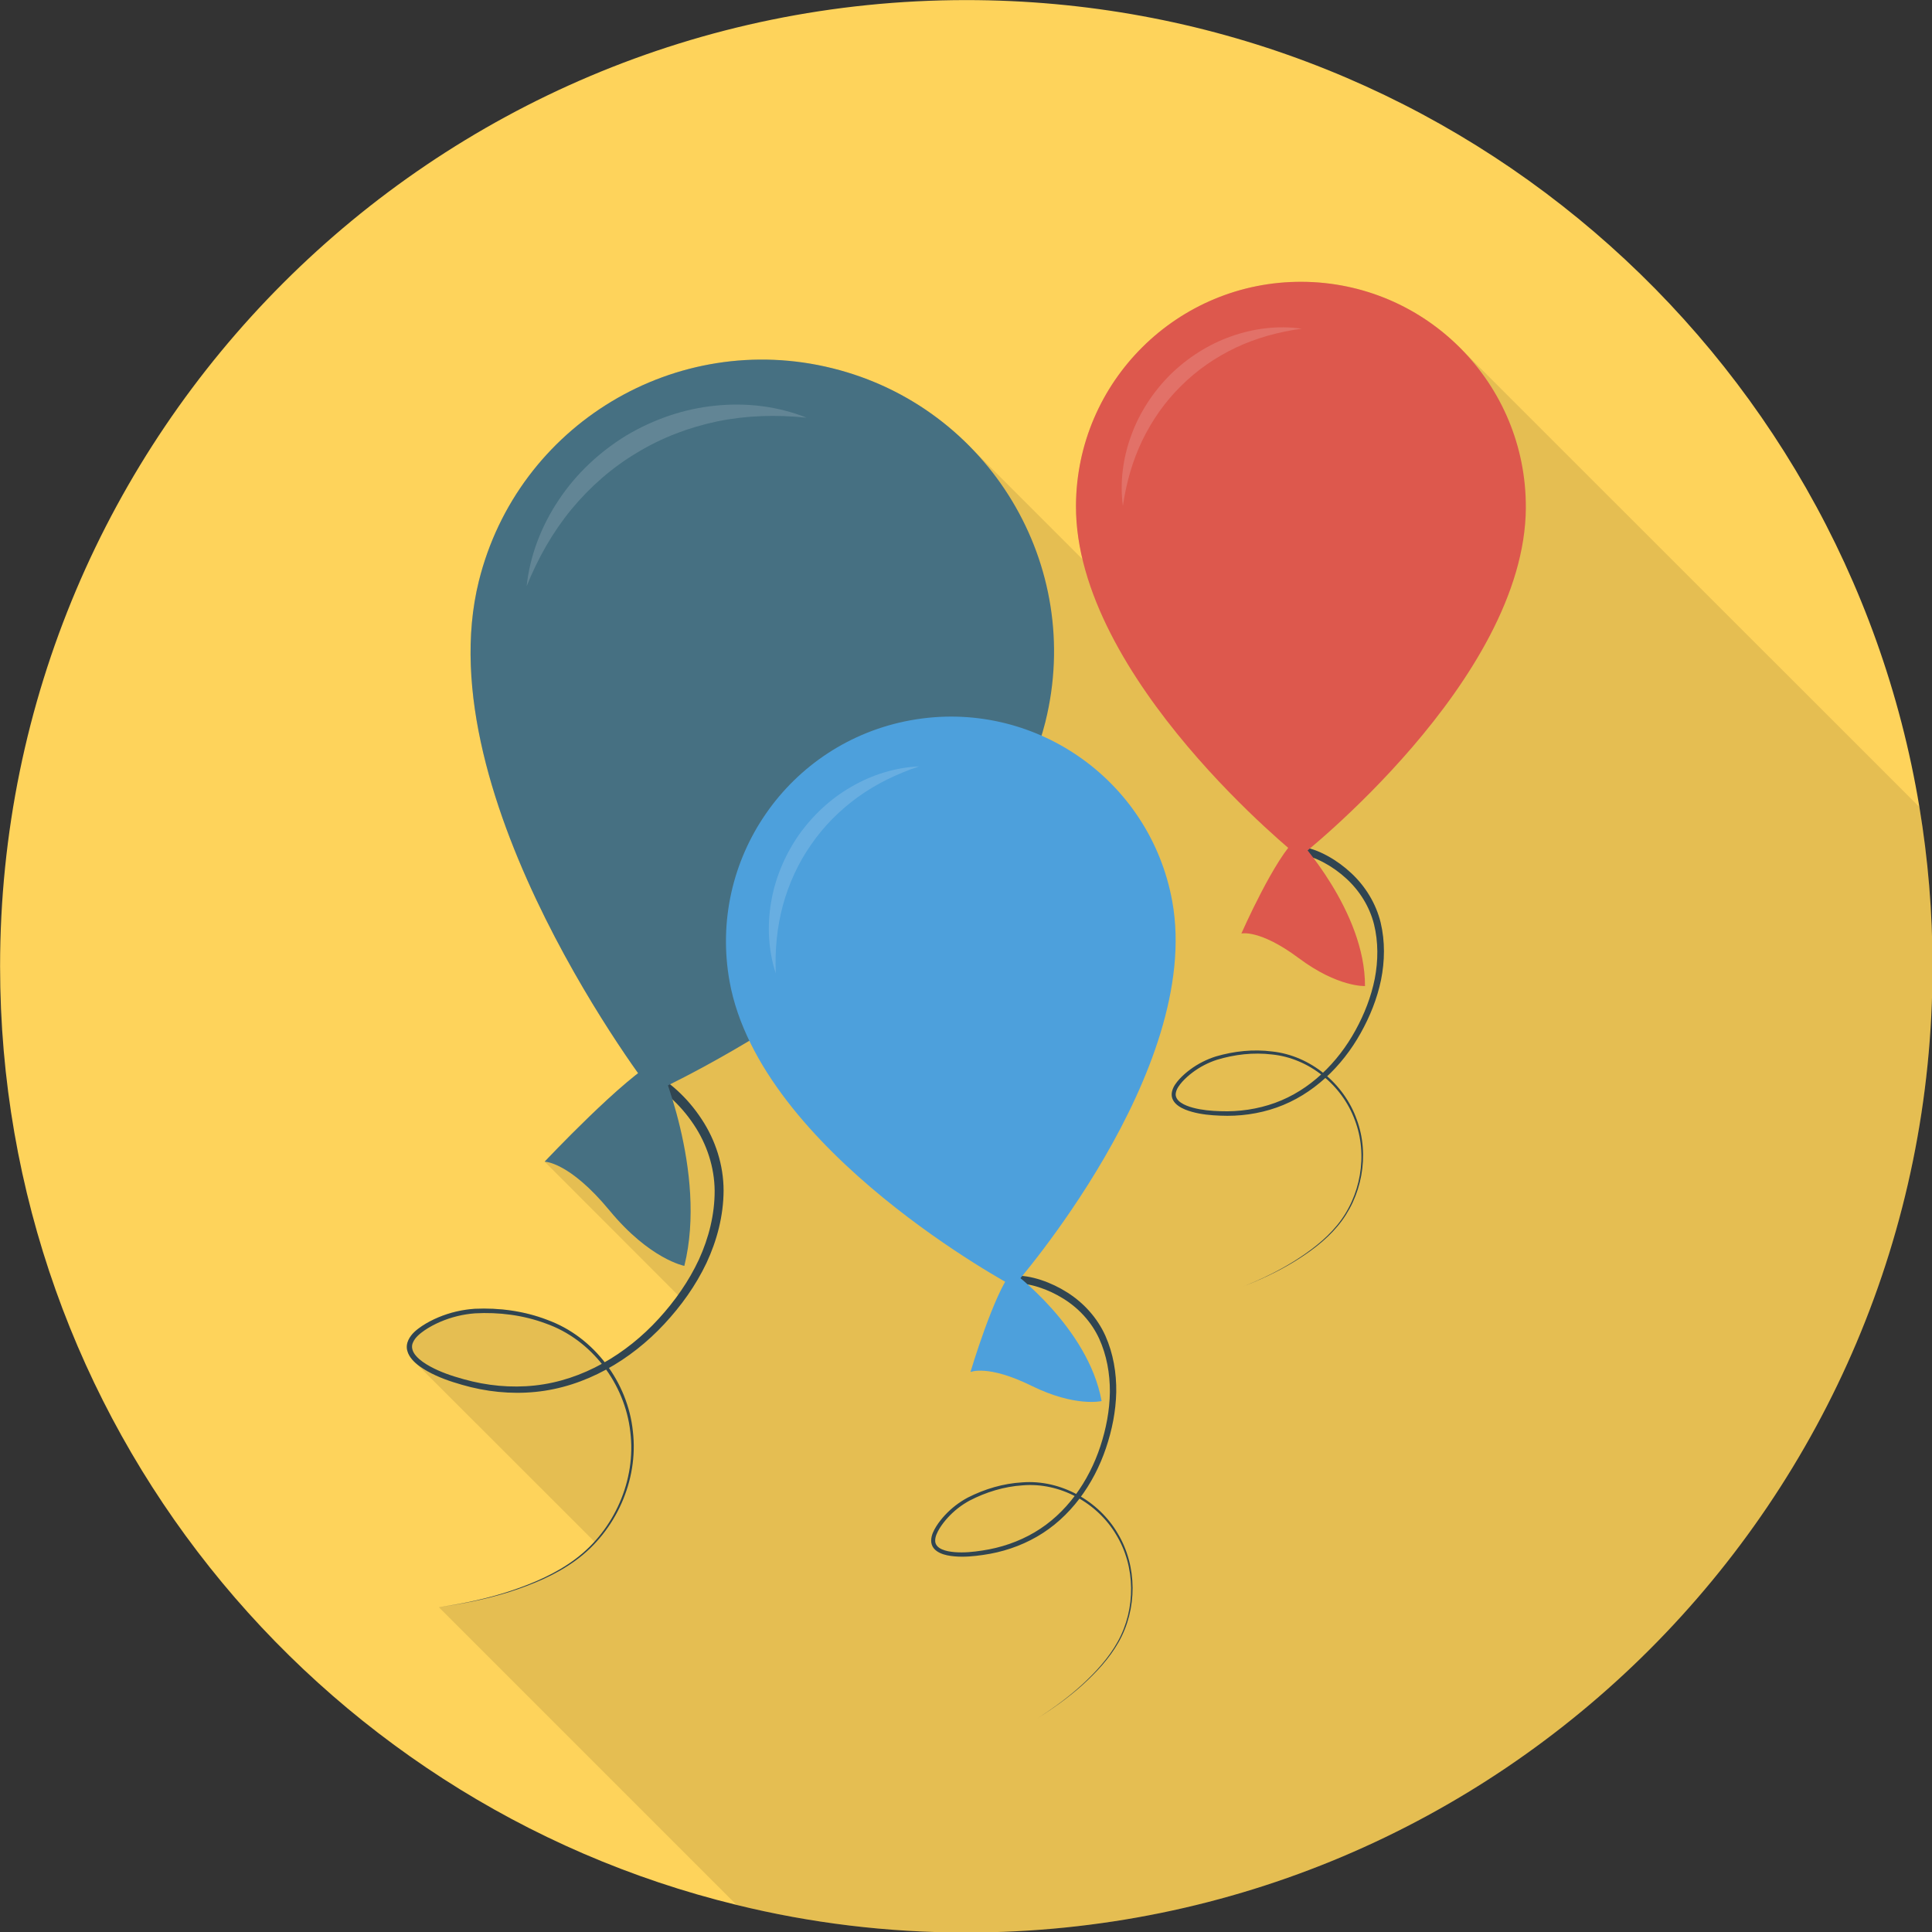 <?xml version="1.0"?>
<svg xmlns="http://www.w3.org/2000/svg" xmlns:x="http://ns.adobe.com/Extensibility/1.0/" xmlns:i="http://ns.adobe.com/AdobeIllustrator/10.0/" xmlns:graph="http://ns.adobe.com/Graphs/1.0/" id="Layer_1" enable-background="new 0 0 140 140" height="512px" viewBox="0 0 140 140" width="512px"><rect x="0" y="0" width="140" height="140" fill="#333333" stroke="none"/><g transform="matrix(1.094 0 0 1.094 -6.558 -6.558)"><path d="m134 70c0 35.35-28.65 64-64 64-5.25 0-10.34-.63-15.22-1.83-28-6.82-48.78-32.07-48.78-62.17 0-35.34 28.66-64 64-64 31.76 0 58.11 23.13 63.13 53.45.57 3.43.87 6.96.87 10.55z" fill="#fed35b" data-original="#FED35B" style="fill:#FED35B"/><path d="m134 70c0 35.35-28.65 64-64 64-5.25 0-10.34-.63-15.22-1.83l-19.72-19.72c1.65-.22 3.01-.55 4.03-.84 1.84-.53 2.87-1.03 3.17-1.18 1.08-.54 1.73-1.02 2.04-1.26.48-.38.85-.74 1.12-1.01-3.95-3.94-7.89-7.89-11.84-11.83l-.05-.04c-.08-.07-.16-.15-.23-.23-.14-.17-.27-.36-.33-.6-.06-.23-.03-.49.07-.7.2-.43.56-.69.9-.93.35-.23.71-.42 1.09-.58.77-.32 1.58-.51 2.4-.56 1.64-.08 3.28.14 4.81.73.46.17 4.28 2.74 3.82 3.18.75-.41 1.66-1 2.59-1.83 1.13-1.01 1.9-2.03 2.41-2.83-2.99-3-5.99-6-8.99-9l.01-.01c.22-.23 3.75-3.96 6.18-5.85-3.25-4.58-13.57-20.42-10.55-32.59 2.58-10.36 13.07-16.68 23.42-14.1 3.7.91 6.88 2.84 9.32 5.4l.04.04 7.21 7.21c-.28-1.18-.44-2.37-.43-3.55.03-8.22 6.73-14.87 14.96-14.83 4.04.02 7.69 1.64 10.36 4.26l.13.13 30.41 30.4c.57 3.43.87 6.96.87 10.55z" opacity=".1" data-original="#000000" style="fill:#000000"/><path d="m92.083 62.06c.679.081 1.289.324 1.854.633.565.311 1.087.692 1.556 1.131.942.873 1.645 2.02 1.952 3.278.299 1.25.275 2.555.026 3.798-.259 1.248-.736 2.43-1.353 3.532-1.225 2.194-3.155 4.078-5.565 4.924-1.195.422-2.472.593-3.73.537-.625-.024-1.263-.082-1.878-.254-.307-.088-.616-.195-.895-.391-.137-.098-.269-.222-.356-.386-.09-.163-.112-.365-.074-.539.072-.356.289-.619.501-.858.219-.236.459-.445.715-.634.512-.378 1.086-.669 1.691-.86 1.212-.356 2.485-.49 3.738-.329 2.531.274 4.754 2.13 5.595 4.499.879 2.369.35 5.157-1.265 7.071-.805.961-1.826 1.707-2.883 2.359-1.064.648-2.197 1.176-3.355 1.63 1.154-.464 2.281-1.001 3.338-1.658 1.048-.66 2.06-1.415 2.849-2.373 1.585-1.912 2.075-4.667 1.192-6.983-.848-2.318-3.034-4.104-5.495-4.348-1.219-.147-2.473-.002-3.642.353-.58.189-1.128.473-1.614.839-.242.182-.472.386-.674.608-.196.22-.383.47-.43.732-.062.262.093.496.327.655.233.162.522.264.811.343.587.157 1.197.209 1.814.228 1.228.045 2.459-.133 3.609-.549 2.314-.834 4.161-2.665 5.334-4.806.59-1.072 1.043-2.23 1.28-3.422.229-1.195.239-2.437-.052-3.609-.294-1.161-.951-2.218-1.841-3.029-.443-.407-.936-.761-1.464-1.045-.525-.284-1.1-.497-1.659-.558z" fill="#304551" data-original="#304551" style="fill:#304551"/><path d="m107.063 39.623c-.051 11.429-15.005 23.148-15.005 23.148s-14.844-11.852-14.794-23.28c.036-8.225 6.738-14.867 14.963-14.83 8.23.037 14.872 6.738 14.835 14.963z" fill="#dd584d" data-original="#DD584D" style="fill:#DD584D"/><path d="m80.371 39.504c-.206-1.546-.001-3.164.55-4.662.542-1.506 1.445-2.883 2.58-4.023 1.15-1.127 2.535-2.017 4.046-2.546 1.504-.538 3.124-.728 4.668-.507-1.543.212-3.01.618-4.361 1.254-1.345.64-2.58 1.489-3.624 2.534-1.055 1.034-1.915 2.261-2.567 3.601-.648 1.345-1.067 2.809-1.291 4.35z" fill="#fff" opacity=".15" data-original="#FFF" style="fill:#FFF"/><path d="m91.916 61.507s4.514 4.838 4.492 9.8c0 0-1.787.093-4.379-1.842s-3.809-1.637-3.809-1.637 2.246-5.103 3.695-6.321z" fill="#dd584d" data-original="#DD584D" style="fill:#DD584D"/><path d="m48.712 76.856c.831.311 1.525.804 2.143 1.367.617.565 1.158 1.206 1.615 1.904.92 1.39 1.454 3.052 1.453 4.732-.008 1.667-.438 3.306-1.135 4.796-.71 1.493-1.675 2.838-2.791 4.037-2.219 2.389-5.23 4.172-8.529 4.498-1.636.165-3.299-.012-4.868-.469-.78-.222-1.567-.492-2.29-.897-.36-.205-.717-.436-1.008-.768-.143-.166-.271-.362-.33-.596-.064-.233-.029-.494.072-.702.2-.427.554-.692.895-.927.349-.231.715-.42 1.096-.58.761-.319 1.575-.509 2.396-.565 1.637-.076 3.284.146 4.814.734 3.107 1.123 5.34 4.146 5.671 7.391.38 3.257-1.143 6.609-3.768 8.526-1.311.964-2.826 1.591-4.359 2.089-1.541.49-3.131.807-4.731 1.024 1.598-.23 3.184-.561 4.717-1.065 1.524-.51 3.032-1.151 4.32-2.116 2.586-1.923 4.051-5.247 3.649-8.437-.357-3.183-2.564-6.107-5.592-7.17-1.492-.559-3.117-.763-4.7-.675-.789.06-1.567.25-2.292.561-.362.155-.714.342-1.037.56-.315.218-.627.474-.766.79-.159.312-.036.654.212.926.244.276.577.493.917.681.692.379 1.445.631 2.218.844 1.534.433 3.142.588 4.718.417 3.173-.341 6.065-2.082 8.201-4.42 1.073-1.171 2-2.491 2.665-3.921.657-1.436 1.05-2.999 1.043-4.566-.014-1.554-.518-3.088-1.39-4.385-.433-.649-.946-1.247-1.524-1.768-.574-.52-1.234-.964-1.92-1.214z" fill="#304551" data-original="#304551" style="fill:#304551"/><path d="m75.239 53.809c-3.576 14.393-26.03 24.573-26.03 24.573s-15.073-19.504-11.497-33.896c2.573-10.358 13.063-16.673 23.421-14.099 10.364 2.575 16.679 13.065 14.105 23.423z" fill="#467082" data-original="#467082" style="fill:#467082"/><path d="m40.878 44.82c.215-2.012.971-3.989 2.126-5.709 1.146-1.731 2.707-3.19 4.489-4.279 1.796-1.067 3.816-1.764 5.883-1.967 2.061-.216 4.162.043 6.041.795-2.011-.207-3.985-.146-5.883.241-1.893.394-3.71 1.084-5.347 2.08-1.648.979-3.109 2.262-4.343 3.751-1.231 1.497-2.208 3.214-2.965 5.088z" fill="#fff" opacity=".15" data-original="#FFF" style="fill:#FFF"/><path d="m49.594 76.189s3.282 7.405 1.729 13.654c0 0-2.281-.431-4.954-3.668s-4.299-3.234-4.299-3.234 5.322-5.662 7.524-6.752z" fill="#467082" data-original="#467082" style="fill:#467082"/><path d="m73.018 90.497c.683-.044 1.326.082 1.939.283.612.202 1.195.482 1.737.827 1.086.686 1.987 1.685 2.518 2.865.522 1.174.738 2.461.72 3.729-.027 1.274-.279 2.524-.684 3.72-.803 2.381-2.355 4.587-4.57 5.859-1.098.634-2.322 1.036-3.569 1.21-.618.091-1.257.15-1.893.094-.318-.03-.642-.079-.951-.221-.153-.072-.305-.169-.421-.314-.118-.143-.177-.338-.171-.516.005-.363.171-.662.335-.935.172-.273.37-.521.587-.754.434-.465.945-.856 1.505-1.155 1.126-.571 2.354-.936 3.615-1.007 2.538-.193 5.064 1.224 6.324 3.399 1.297 2.169 1.288 5.006.05 7.183-.616 1.092-1.483 2.012-2.402 2.847-.928.832-1.945 1.558-3 2.216 1.05-.667 2.06-1.402 2.978-2.241.91-.84 1.766-1.768 2.366-2.854 1.208-2.17 1.186-4.968-.105-7.083-1.258-2.124-3.734-3.48-6.198-3.269-1.225.079-2.432.45-3.516 1.013-.536.292-1.022.672-1.433 1.12-.205.224-.394.466-.551.721-.152.253-.291.532-.289.798-.013.269.182.471.442.584.259.117.561.164.86.189.606.047 1.215-.013 1.825-.108 1.215-.181 2.394-.58 3.447-1.2 2.122-1.244 3.603-3.382 4.365-5.701.384-1.162.617-2.383.632-3.599.007-1.217-.211-2.439-.712-3.539-.502-1.087-1.341-2.006-2.364-2.641-.51-.319-1.059-.577-1.63-.76-.568-.184-1.172-.287-1.733-.246z" fill="#304551" data-original="#304551" style="fill:#304551"/><path d="m83.642 65.699c2.041 11.245-10.517 25.502-10.517 25.502s-16.762-8.937-18.803-20.182c-1.469-8.093 3.905-15.849 11.998-17.317 8.098-1.469 15.853 3.904 17.322 11.997z" fill="#4da0dc" data-original="#4DA0DC" class="active-path" style="fill:#4DA0DC"/><path d="m57.378 70.465c-.485-1.482-.58-3.11-.312-4.684.258-1.579.893-3.098 1.801-4.427.924-1.318 2.123-2.447 3.512-3.243 1.38-.804 2.938-1.287 4.496-1.352-1.478.491-2.846 1.158-4.058 2.031-1.206.876-2.264 1.936-3.099 3.154-.848 1.209-1.469 2.573-1.865 4.009-.391 1.441-.535 2.957-.474 4.513z" fill="#fff" opacity=".15" data-original="#FFF" style="fill:#FFF"/><path d="m73.025 90.206s5.051 3.709 5.937 8.591c0 0-1.739.419-4.642-1.01-2.902-1.429-4.044-.913-4.044-.913s1.546-5.206 2.749-6.668z" fill="#4da0dc" data-original="#4DA0DC" class="active-path" style="fill:#4DA0DC"/></g> </svg>

